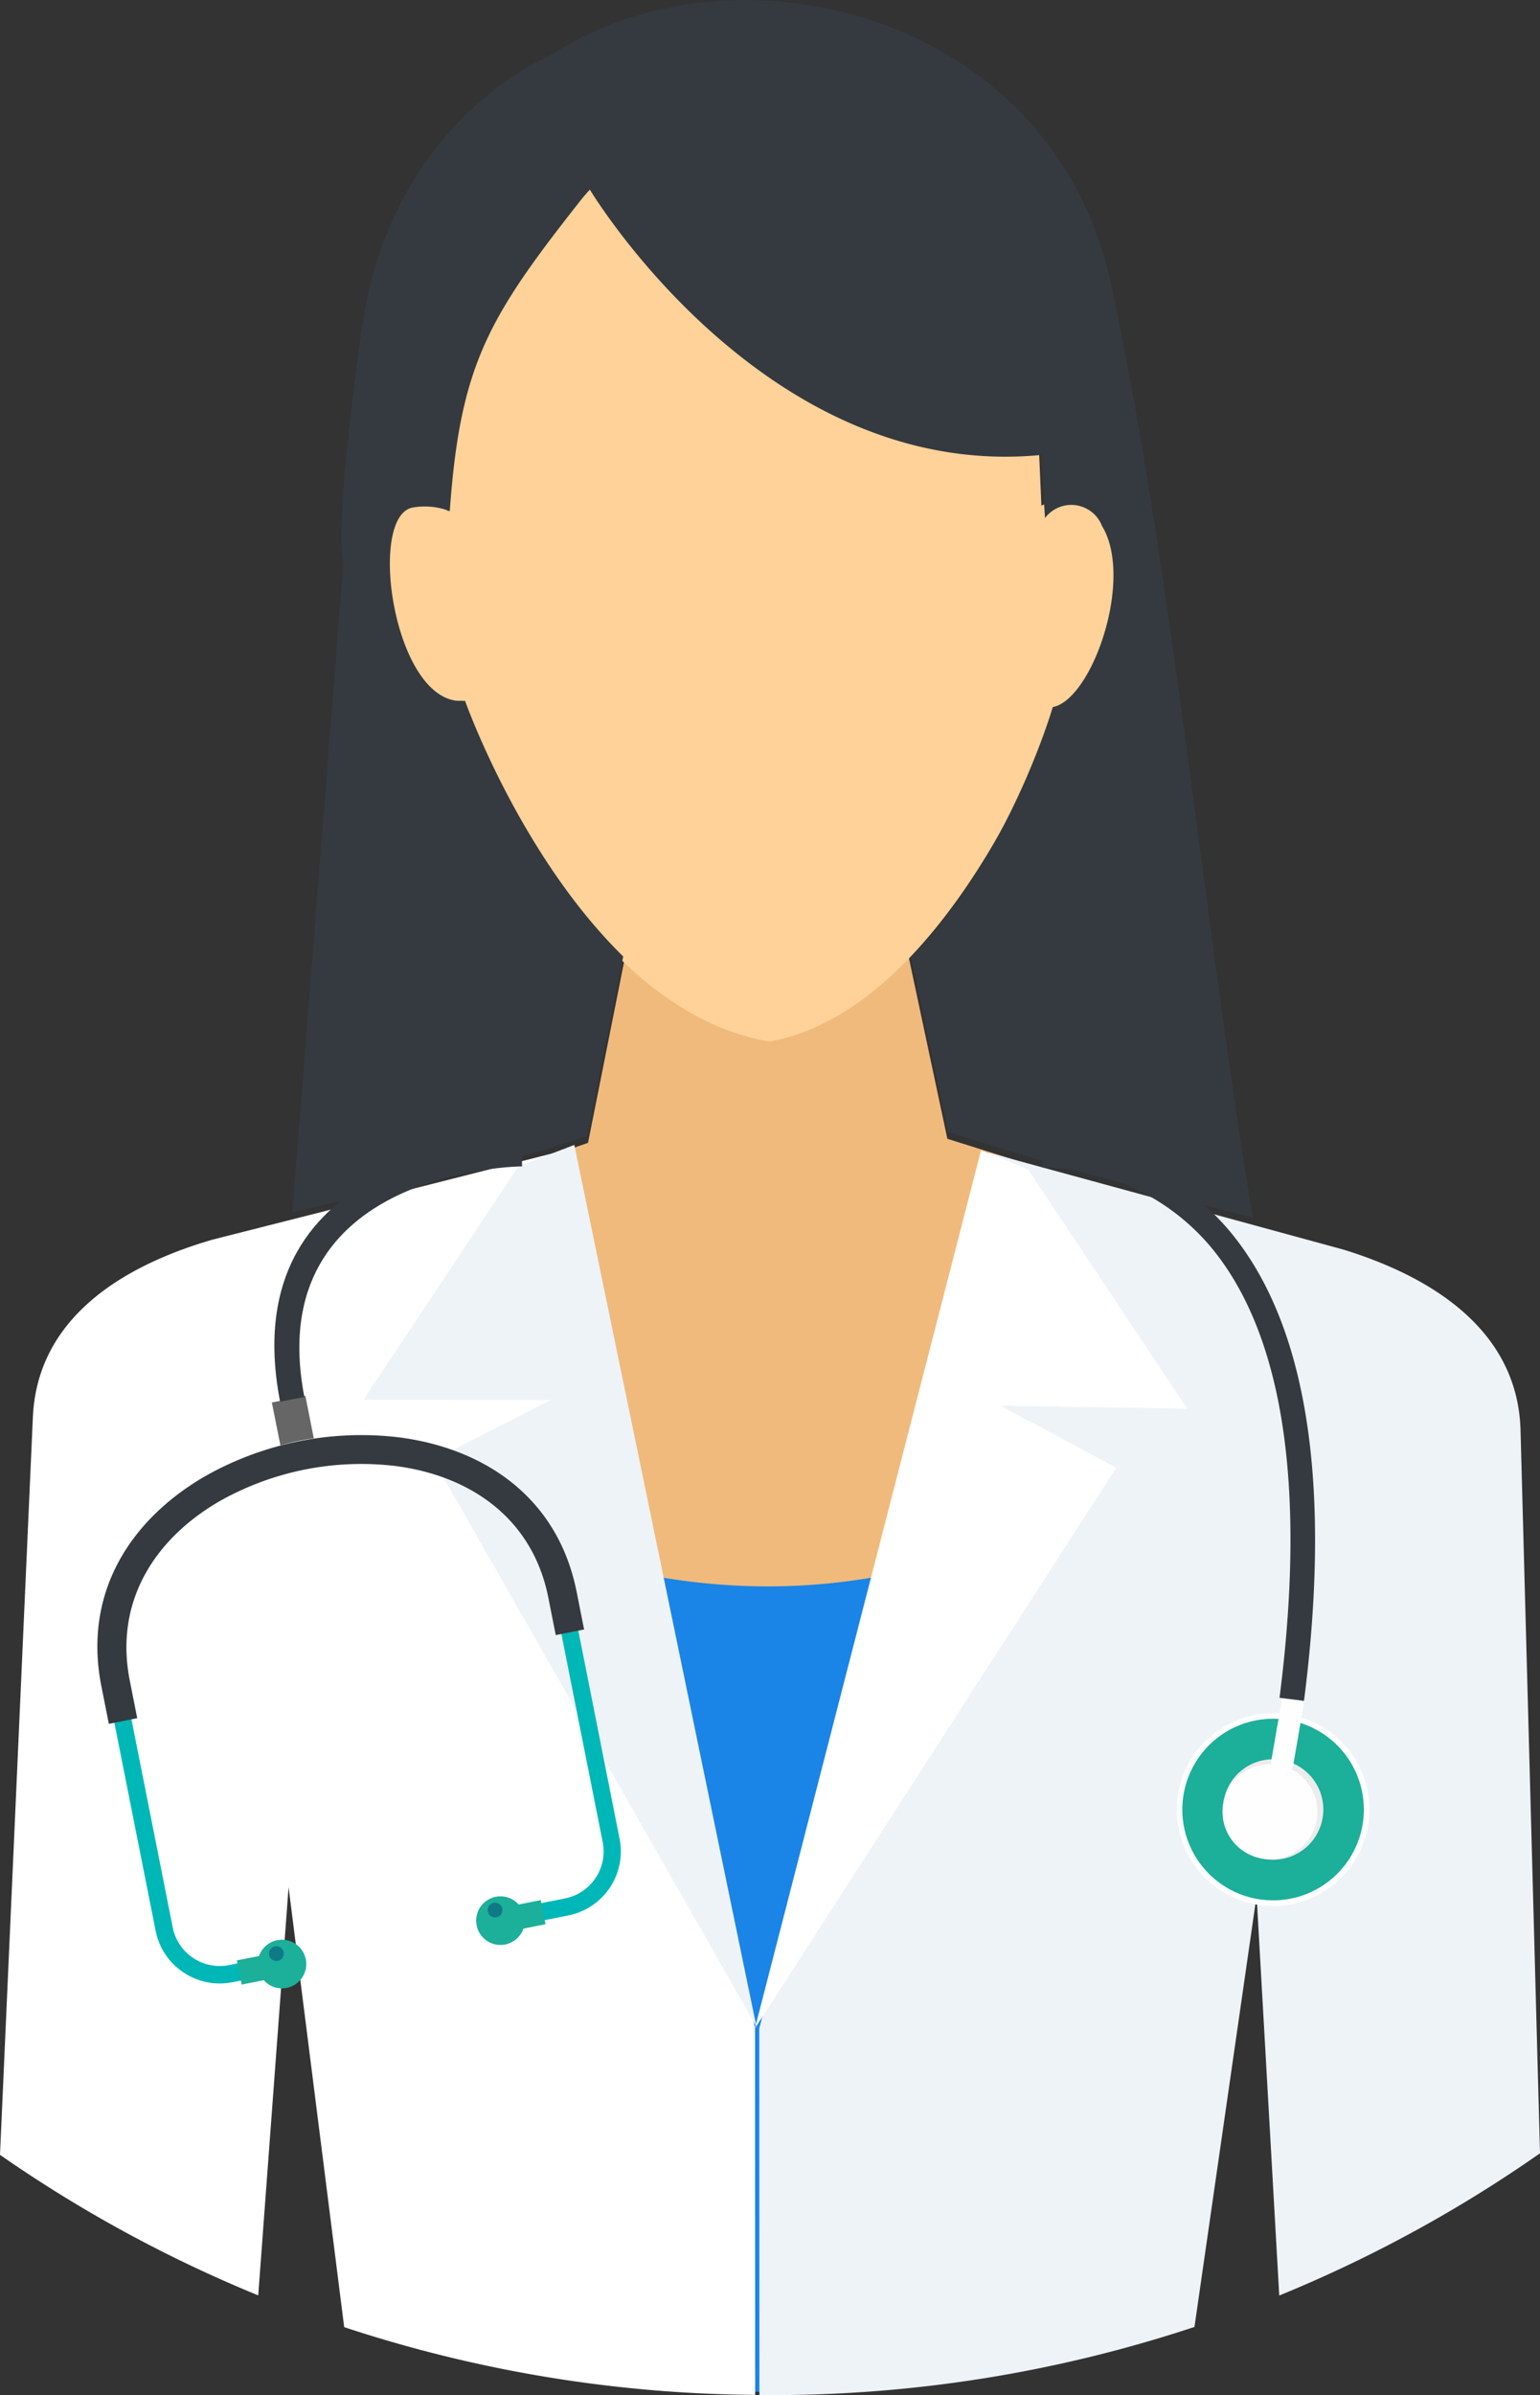 <svg xmlns="http://www.w3.org/2000/svg" width="72" height="111.917" viewBox="0 0 72 111.917">
    <rect x="0" y="0" width="72" height="111.917" fill="#333333" stroke="none"/>
    <defs>
        <style>
            .prefix__cls-3{fill:#eef3f7}.prefix__cls-4{fill:#fff}.prefix__cls-6{fill:#343a40}.prefix__cls-7{fill:#fefefe}.prefix__cls-8{fill:#1caf9a}.prefix__cls-12{fill:#0f7986}
        </style>
    </defs>
    <g id="prefix__doctor_female" data-name="doctor female" transform="translate(-109.964 -57.299)">
        <path id="prefix__Path_3866" d="M205.71 237.511L204 246.09l-5.72 1.967 3.385 53.4 21.765-.123 1.017-54.288-3.647-1.146-1.862-8.752-13.224.363z" data-name="Path 3866" transform="translate(-66.544 -135.386)" style="fill:#f0ba7d"/>
        <path id="prefix__Path_3867" d="M191.917 342.31c9.523 4.6 19.319 5.566 29.63.26l-.351 39.718a63.473 63.473 0 0 1-29.629-.479z" data-name="Path 3867" transform="translate(-61.477 -214.739)" style="fill:#1b84e7"/>
        <path id="prefix__Path_3868" d="M264.5 275.471L281.092 280c4.3 1.328 8.145 3.872 8.268 8.443l.91 33.782a62.714 62.714 0 0 1-12.191 6.647l-1.059-18.683-2.905 20.15a62.7 62.7 0 0 1-19.8 3.186c-.181 0-.36-.005-.54-.007l-.007-17.127z" class="prefix__cls-3" data-name="Path 3868" transform="translate(-108.306 -164.304)"/>
        <g id="prefix__Group_1738" data-name="Group 1738" transform="translate(109.964 110.996)">
            <path id="prefix__Path_3869" d="M264.346 274.993l2.186.882 7.457 11.194-8.74-.141 5.417 2.9-16.893 26.2 10.573-41.033z" class="prefix__cls-4" data-name="Path 3869" transform="translate(-218.479 -274.939)"/>
            <path id="prefix__Path_3870" d="M136.583 274.774L119.917 279c-4.325 1.252-8.212 3.727-8.416 8.3l-1.537 34.471a62.733 62.733 0 0 0 12.073 6.568l1.419-19.077 2.6 20.561a62.7 62.7 0 0 0 19.214 3.165l-.007-17.127-8.675-41.087z" class="prefix__cls-4" data-name="Path 3870" transform="translate(-109.964 -274.774)"/>
        </g>
        <path id="prefix__Path_3871" d="M188.78 274.306l-2.606 1-7.247 10.906 8.742.014-5.468 2.8 15.1 26.48-8.515-41.2z" class="prefix__cls-3" data-name="Path 3871" transform="translate(-51.971 -163.504)"/>
        <path id="prefix__Path_3872" d="M182.387 108.393c-.279 2.812.284 9.054 3.7 8.817 0 0 4.909 14.307 14.36 15.927 8.159-1.491 13.123-14.449 13.5-15.682 1.124.384 4.269-4.849 1.858-9.129-.692-1.228-2.649-.234-2.649-.234l-.156-3.574C200.106 105.77 192.066 93.3 192.066 93.3c-4.915 5.347-6.1 8.4-6.623 15.048a4.378 4.378 0 0 0-1.948-.595 1.913 1.913 0 0 0-1.108.641z" data-name="Path 3872" transform="translate(-54.503 -27.164)" style="fill:#fed298"/>
        <path id="prefix__Path_3873" d="M179.452 110.381l1.678-8.387c-4.861-4.763-7.395-11.948-7.395-11.948-3.312.368-4.642-8.718-2.414-9.035a3.252 3.252 0 0 1 1.7.173c.5-7.021 1.86-9.156 6.535-15.048 0 0 8.166 13.675 21.109 12.423l.185 2.949a1.538 1.538 0 0 1 2.663.364c1.516 2.482-.467 8.124-2.3 8.469-.26.87-2.3 7.288-6.633 11.686l1.745 8.166c4.857 1.566 9.54 2.775 14.241 4.019-2.388-14.489-3.756-30.168-6.608-43.552-2.736-12.843-17.695-16.435-26.3-10.731 0 0-7.417 2.975-8.771 12.841s-.836 10.816-.836 10.816l-2.39 30.378c4.432-1.12 9.563-2.133 13.789-3.58z" class="prefix__cls-6" data-name="Path 3873" transform="translate(-42.029)"/>
        <path id="prefix__Path_3874" d="M337.03 391.409a4.505 4.505 0 1 1 5.206-3.673 4.506 4.506 0 0 1-5.206 3.673z" class="prefix__cls-7" data-name="Path 3874" transform="translate(-168.309 -245.11)"/>
        <path id="prefix__Path_3875" d="M337.882 391.958a4.243 4.243 0 1 1 4.9-3.459 4.242 4.242 0 0 1-4.9 3.459z" class="prefix__cls-8" data-name="Path 3875" transform="translate(-169.116 -245.918)"/>
        <path id="prefix__Path_3876" d="M344.031 395.921a2.348 2.348 0 1 1 2.713-1.914 2.348 2.348 0 0 1-2.713 1.914z" data-name="Path 3876" transform="translate(-174.944 -251.751)" style="fill:#ebecec"/>
        <path id="prefix__Path_3877" d="M351.147 382.548l1.032.178.555-3.213-1.031-.178-.555 3.213z" class="prefix__cls-7" data-name="Path 3877" transform="translate(-181.783 -242.764)"/>
        <path id="prefix__Path_3878" d="M149.438 353.26l1.933-.384a3.052 3.052 0 0 0 2.393-3.579l-2.273-11.453c-.858-4.322-4.239-6.526-8.1-7.014a14.572 14.572 0 0 0-8.8 1.744c-3.376 1.922-5.651 5.247-4.791 9.576l2.273 11.454a3.039 3.039 0 0 0 1.3 1.935 3.032 3.032 0 0 0 2.282.458l1.932-.384-.158-.8-1.932.384a2.228 2.228 0 0 1-1.674-.336 2.231 2.231 0 0 1-.951-1.419l-2.272-11.45c-.78-3.928 1.3-6.956 4.394-8.714a13.75 13.75 0 0 1 8.3-1.646c3.536.447 6.629 2.45 7.406 6.37l2.274 11.454a2.239 2.239 0 0 1-1.756 2.624l-1.933.384.158.8z" data-name="Path 3878" transform="translate(-14.831 -206.07)" style="fill:#00b7b7"/>
        <path id="prefix__Path_3879" d="M151.269 338.714l-.347-1.75c-.884-4.456-4.363-6.727-8.335-7.23a14.842 14.842 0 0 0-8.961 1.777c-3.472 1.977-5.81 5.4-4.924 9.864l.348 1.75 1.327-.264-.347-1.749c-.753-3.794 1.268-6.723 4.261-8.427a13.492 13.492 0 0 1 8.132-1.612c3.427.433 6.422 2.369 7.174 6.155l.347 1.75 1.327-.263z" class="prefix__cls-6" data-name="Path 3879" transform="translate(-13.997 -205.272)"/>
        <g id="prefix__Group_1739" data-name="Group 1739" transform="translate(121.039 145.914)">
            <path id="prefix__Path_3880" d="M155.15 427.64l1.034-.205a1.136 1.136 0 1 0-.223-1.126l-1.034.2z" class="prefix__cls-8" data-name="Path 3880" transform="translate(-154.927 -423.518)"/>
            <path id="prefix__Path_3881" d="M203.754 418.587l-1.033.205a1.136 1.136 0 1 1-.224-1.127l1.034-.205.223 1.127z" class="prefix__cls-8" data-name="Path 3881" transform="translate(-189.324 -417.284)"/>
        </g>
        <path id="prefix__Path_3882" d="M163.559 324.269l-.394-1.987-.784.156-.783.155.4 2.007q.448-.131.906-.222.325-.065.655-.109z" data-name="Path 3882" transform="translate(-38.924 -199.757)" style="fill:#666"/>
        <g id="prefix__Group_1740" data-name="Group 1740" transform="translate(122.538 146.215)">
            <path id="prefix__Path_3883" d="M161.435 427.484a.344.344 0 1 0-.4-.27.343.343 0 0 0 .4.27z" class="prefix__cls-12" data-name="Path 3883" transform="translate(-161.024 -424.771)"/>
            <path id="prefix__Path_3884" d="M203.088 419.2a.344.344 0 1 0-.4-.27.343.343 0 0 0 .4.27z" class="prefix__cls-12" data-name="Path 3884" transform="translate(-192.454 -418.522)"/>
        </g>
        <path id="prefix__Path_3885" d="M343.846 396.61a2.22 2.22 0 1 1 2.565-1.811 2.221 2.221 0 0 1-2.565 1.811z" class="prefix__cls-7" data-name="Path 3885" transform="translate(-174.883 -252.462)"/>
        <g id="prefix__Group_1741" data-name="Group 1741" transform="translate(122.792 110.651)">
            <path id="prefix__Path_3886" d="M172.965 275.019c-.035 0-12.237.1-10.176 10.777l-1.135.217c-2.324-12.035 11.259-12.146 11.3-12.146l.013 1.152z" class="prefix__cls-6" data-name="Path 3886" transform="translate(-161.387 -273.867)"/>
            <path id="prefix__Path_3887" d="M307.691 274.091a11.547 11.547 0 0 1 8.8 4.2c2.9 3.526 4.931 10 3.411 21.874l-1.144-.145c1.471-11.491-.43-17.678-3.158-21a10.417 10.417 0 0 0-7.938-3.779l.027-1.152z" class="prefix__cls-6" data-name="Path 3887" transform="translate(-271.764 -274.036)"/>
        </g>
    </g>
</svg>
